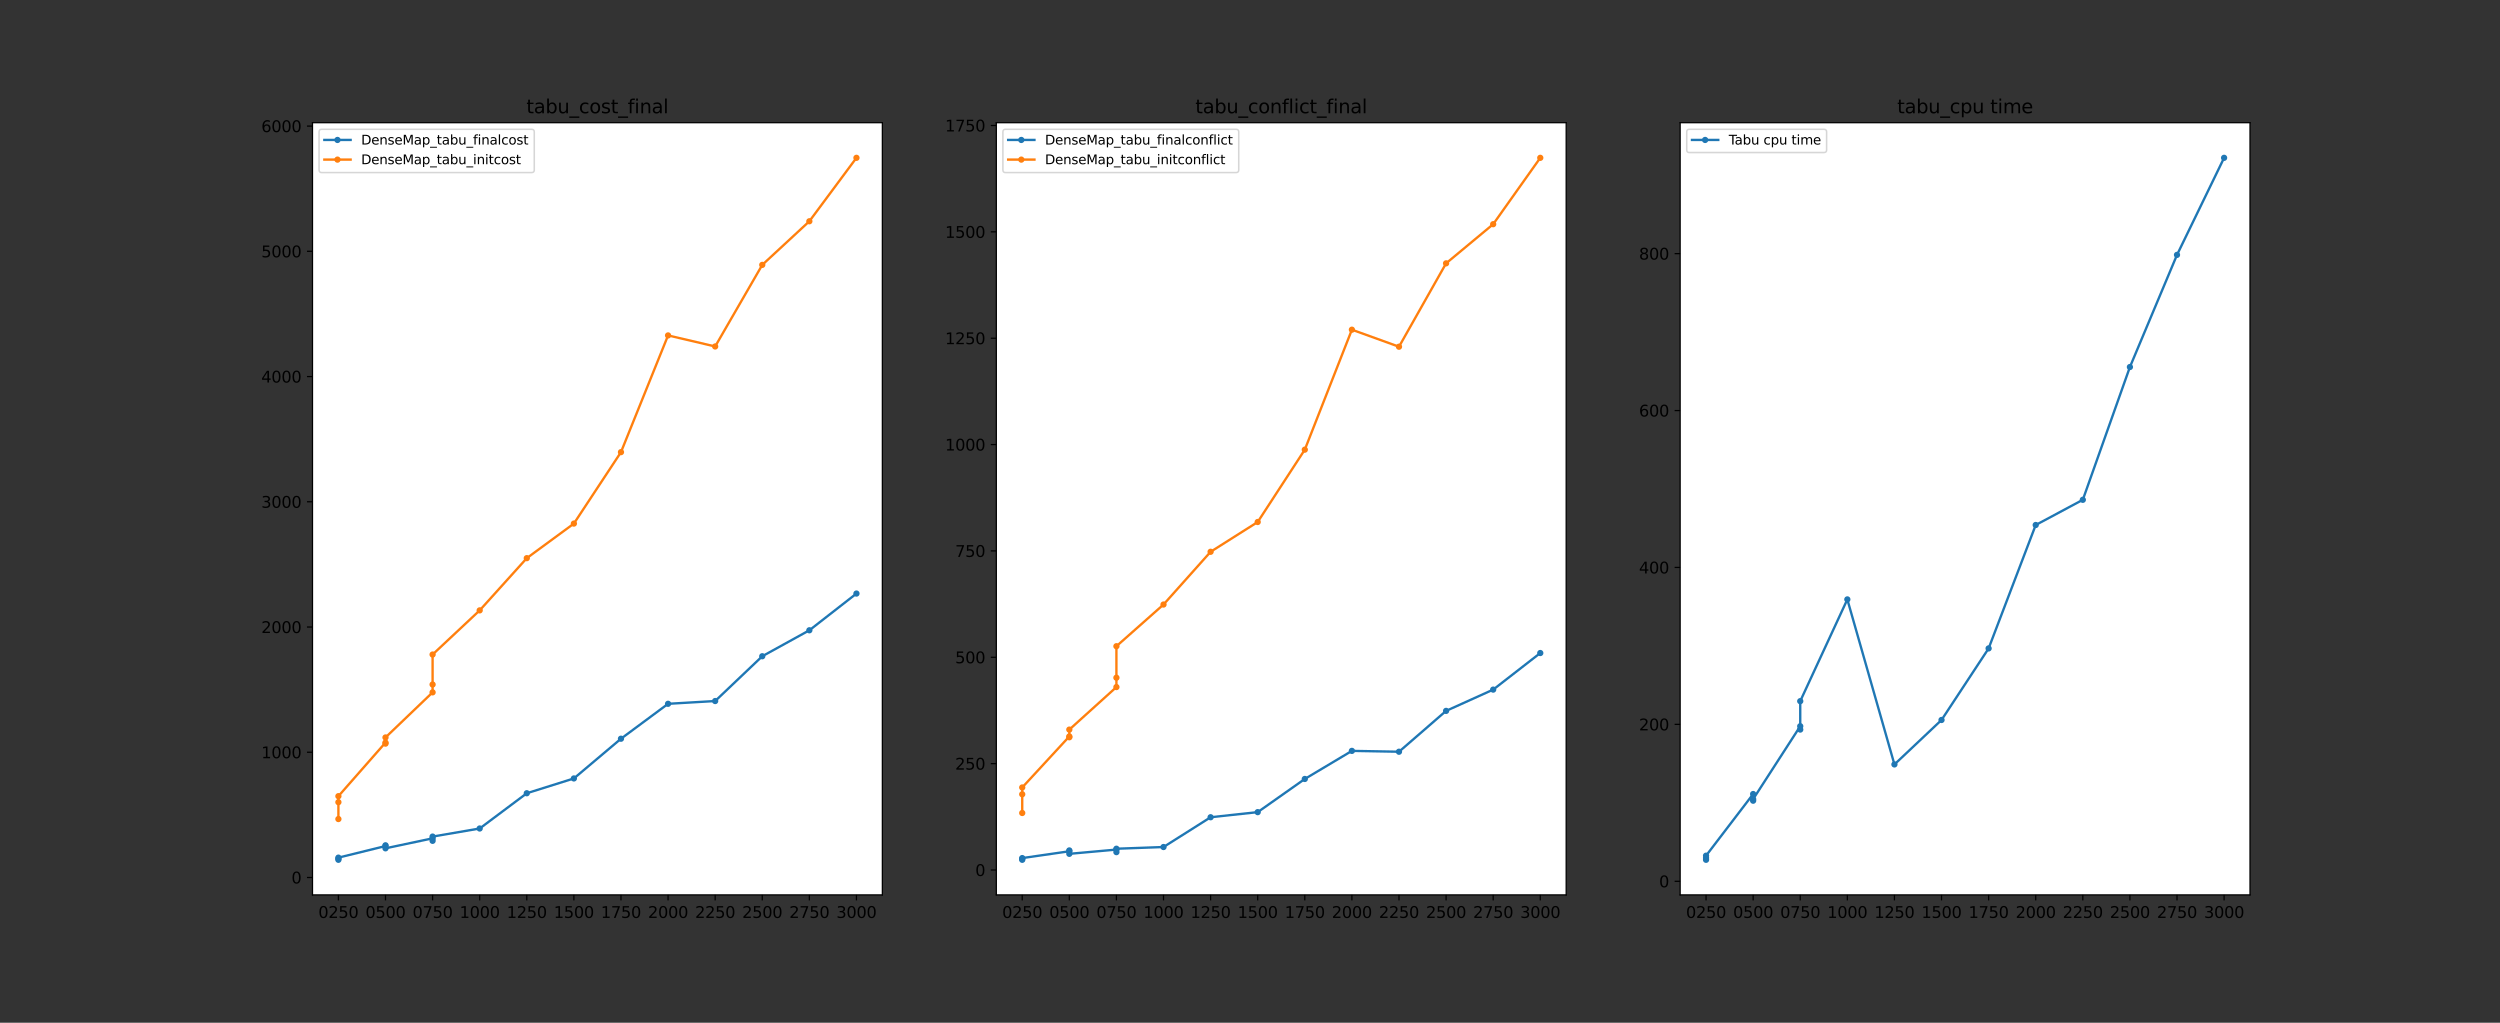 <?xml version="1.0" encoding="utf-8" standalone="no"?>
<!DOCTYPE svg PUBLIC "-//W3C//DTD SVG 1.1//EN"
  "http://www.w3.org/Graphics/SVG/1.1/DTD/svg11.dtd">
<svg xmlns:xlink="http://www.w3.org/1999/xlink" width="1584pt" height="648pt" viewBox="0 0 1584 648" xmlns="http://www.w3.org/2000/svg" version="1.1">
 <rect x="0" y="0" width="1584" height="648" fill="#333333" stroke="none"/>
 <defs>
  <style type="text/css">*{stroke-linejoin: round; stroke-linecap: butt}</style>
 </defs>
 <g id="figure_1">
  <g id="patch_1">
   <path d="M 0 648 
L 1584 648 
L 1584 0 
L 0 0 
L 0 648 
z
" style="fill: none"/>
  </g>
  <g id="axes_1">
   <g id="patch_2">
    <path d="M 198 567 
L 559.059 567 
L 559.059 77.76 
L 198 77.76 
z
" style="fill: #ffffff"/>
   </g>
   <g id="matplotlib.axis_1">
    <g id="xtick_1">
     <g id="line2d_1">
      <defs>
       <path id="m3e3f5195e5" d="M 0 0 
L 0 3.5 
" style="stroke: #000000; stroke-width: 0.8"/>
      </defs>
      <g>
       <use xlink:href="#m3e3f5195e5" x="214.412" y="567" style="stroke: #000000; stroke-width: 0.8"/>
      </g>
     </g>
     <g id="text_1">
      <!-- 0250 -->
      <g transform="translate(201.687 581.598)scale(0.1 -0.1)">
       <defs>
        <path id="DejaVuSans-30" d="M 2034 4250 
Q 1547 4250 1301 3770 
Q 1056 3291 1056 2328 
Q 1056 1369 1301 889 
Q 1547 409 2034 409 
Q 2525 409 2770 889 
Q 3016 1369 3016 2328 
Q 3016 3291 2770 3770 
Q 2525 4250 2034 4250 
z
M 2034 4750 
Q 2819 4750 3233 4129 
Q 3647 3509 3647 2328 
Q 3647 1150 3233 529 
Q 2819 -91 2034 -91 
Q 1250 -91 836 529 
Q 422 1150 422 2328 
Q 422 3509 836 4129 
Q 1250 4750 2034 4750 
z
" transform="scale(0.016)"/>
        <path id="DejaVuSans-32" d="M 1228 531 
L 3431 531 
L 3431 0 
L 469 0 
L 469 531 
Q 828 903 1448 1529 
Q 2069 2156 2228 2338 
Q 2531 2678 2651 2914 
Q 2772 3150 2772 3378 
Q 2772 3750 2511 3984 
Q 2250 4219 1831 4219 
Q 1534 4219 1204 4116 
Q 875 4013 500 3803 
L 500 4441 
Q 881 4594 1212 4672 
Q 1544 4750 1819 4750 
Q 2544 4750 2975 4387 
Q 3406 4025 3406 3419 
Q 3406 3131 3298 2873 
Q 3191 2616 2906 2266 
Q 2828 2175 2409 1742 
Q 1991 1309 1228 531 
z
" transform="scale(0.016)"/>
        <path id="DejaVuSans-35" d="M 691 4666 
L 3169 4666 
L 3169 4134 
L 1269 4134 
L 1269 2991 
Q 1406 3038 1543 3061 
Q 1681 3084 1819 3084 
Q 2600 3084 3056 2656 
Q 3513 2228 3513 1497 
Q 3513 744 3044 326 
Q 2575 -91 1722 -91 
Q 1428 -91 1123 -41 
Q 819 9 494 109 
L 494 744 
Q 775 591 1075 516 
Q 1375 441 1709 441 
Q 2250 441 2565 725 
Q 2881 1009 2881 1497 
Q 2881 1984 2565 2268 
Q 2250 2553 1709 2553 
Q 1456 2553 1204 2497 
Q 953 2441 691 2322 
L 691 4666 
z
" transform="scale(0.016)"/>
       </defs>
       <use xlink:href="#DejaVuSans-30"/>
       <use xlink:href="#DejaVuSans-32" x="63.623"/>
       <use xlink:href="#DejaVuSans-35" x="127.246"/>
       <use xlink:href="#DejaVuSans-30" x="190.869"/>
      </g>
     </g>
    </g>
    <g id="xtick_2">
     <g id="line2d_2">
      <g>
       <use xlink:href="#m3e3f5195e5" x="244.251" y="567" style="stroke: #000000; stroke-width: 0.8"/>
      </g>
     </g>
     <g id="text_2">
      <!-- 0500 -->
      <g transform="translate(231.526 581.598)scale(0.1 -0.1)">
       <use xlink:href="#DejaVuSans-30"/>
       <use xlink:href="#DejaVuSans-35" x="63.623"/>
       <use xlink:href="#DejaVuSans-30" x="127.246"/>
       <use xlink:href="#DejaVuSans-30" x="190.869"/>
      </g>
     </g>
    </g>
    <g id="xtick_3">
     <g id="line2d_3">
      <g>
       <use xlink:href="#m3e3f5195e5" x="274.091" y="567" style="stroke: #000000; stroke-width: 0.8"/>
      </g>
     </g>
     <g id="text_3">
      <!-- 0750 -->
      <g transform="translate(261.366 581.598)scale(0.1 -0.1)">
       <defs>
        <path id="DejaVuSans-37" d="M 525 4666 
L 3525 4666 
L 3525 4397 
L 1831 0 
L 1172 0 
L 2766 4134 
L 525 4134 
L 525 4666 
z
" transform="scale(0.016)"/>
       </defs>
       <use xlink:href="#DejaVuSans-30"/>
       <use xlink:href="#DejaVuSans-37" x="63.623"/>
       <use xlink:href="#DejaVuSans-35" x="127.246"/>
       <use xlink:href="#DejaVuSans-30" x="190.869"/>
      </g>
     </g>
    </g>
    <g id="xtick_4">
     <g id="line2d_4">
      <g>
       <use xlink:href="#m3e3f5195e5" x="303.93" y="567" style="stroke: #000000; stroke-width: 0.8"/>
      </g>
     </g>
     <g id="text_4">
      <!-- 1000 -->
      <g transform="translate(291.205 581.598)scale(0.1 -0.1)">
       <defs>
        <path id="DejaVuSans-31" d="M 794 531 
L 1825 531 
L 1825 4091 
L 703 3866 
L 703 4441 
L 1819 4666 
L 2450 4666 
L 2450 531 
L 3481 531 
L 3481 0 
L 794 0 
L 794 531 
z
" transform="scale(0.016)"/>
       </defs>
       <use xlink:href="#DejaVuSans-31"/>
       <use xlink:href="#DejaVuSans-30" x="63.623"/>
       <use xlink:href="#DejaVuSans-30" x="127.246"/>
       <use xlink:href="#DejaVuSans-30" x="190.869"/>
      </g>
     </g>
    </g>
    <g id="xtick_5">
     <g id="line2d_5">
      <g>
       <use xlink:href="#m3e3f5195e5" x="333.77" y="567" style="stroke: #000000; stroke-width: 0.8"/>
      </g>
     </g>
     <g id="text_5">
      <!-- 1250 -->
      <g transform="translate(321.045 581.598)scale(0.1 -0.1)">
       <use xlink:href="#DejaVuSans-31"/>
       <use xlink:href="#DejaVuSans-32" x="63.623"/>
       <use xlink:href="#DejaVuSans-35" x="127.246"/>
       <use xlink:href="#DejaVuSans-30" x="190.869"/>
      </g>
     </g>
    </g>
    <g id="xtick_6">
     <g id="line2d_6">
      <g>
       <use xlink:href="#m3e3f5195e5" x="363.61" y="567" style="stroke: #000000; stroke-width: 0.8"/>
      </g>
     </g>
     <g id="text_6">
      <!-- 1500 -->
      <g transform="translate(350.885 581.598)scale(0.1 -0.1)">
       <use xlink:href="#DejaVuSans-31"/>
       <use xlink:href="#DejaVuSans-35" x="63.623"/>
       <use xlink:href="#DejaVuSans-30" x="127.246"/>
       <use xlink:href="#DejaVuSans-30" x="190.869"/>
      </g>
     </g>
    </g>
    <g id="xtick_7">
     <g id="line2d_7">
      <g>
       <use xlink:href="#m3e3f5195e5" x="393.449" y="567" style="stroke: #000000; stroke-width: 0.8"/>
      </g>
     </g>
     <g id="text_7">
      <!-- 1750 -->
      <g transform="translate(380.724 581.598)scale(0.1 -0.1)">
       <use xlink:href="#DejaVuSans-31"/>
       <use xlink:href="#DejaVuSans-37" x="63.623"/>
       <use xlink:href="#DejaVuSans-35" x="127.246"/>
       <use xlink:href="#DejaVuSans-30" x="190.869"/>
      </g>
     </g>
    </g>
    <g id="xtick_8">
     <g id="line2d_8">
      <g>
       <use xlink:href="#m3e3f5195e5" x="423.289" y="567" style="stroke: #000000; stroke-width: 0.8"/>
      </g>
     </g>
     <g id="text_8">
      <!-- 2000 -->
      <g transform="translate(410.564 581.598)scale(0.1 -0.1)">
       <use xlink:href="#DejaVuSans-32"/>
       <use xlink:href="#DejaVuSans-30" x="63.623"/>
       <use xlink:href="#DejaVuSans-30" x="127.246"/>
       <use xlink:href="#DejaVuSans-30" x="190.869"/>
      </g>
     </g>
    </g>
    <g id="xtick_9">
     <g id="line2d_9">
      <g>
       <use xlink:href="#m3e3f5195e5" x="453.128" y="567" style="stroke: #000000; stroke-width: 0.8"/>
      </g>
     </g>
     <g id="text_9">
      <!-- 2250 -->
      <g transform="translate(440.403 581.598)scale(0.1 -0.1)">
       <use xlink:href="#DejaVuSans-32"/>
       <use xlink:href="#DejaVuSans-32" x="63.623"/>
       <use xlink:href="#DejaVuSans-35" x="127.246"/>
       <use xlink:href="#DejaVuSans-30" x="190.869"/>
      </g>
     </g>
    </g>
    <g id="xtick_10">
     <g id="line2d_10">
      <g>
       <use xlink:href="#m3e3f5195e5" x="482.968" y="567" style="stroke: #000000; stroke-width: 0.8"/>
      </g>
     </g>
     <g id="text_10">
      <!-- 2500 -->
      <g transform="translate(470.243 581.598)scale(0.1 -0.1)">
       <use xlink:href="#DejaVuSans-32"/>
       <use xlink:href="#DejaVuSans-35" x="63.623"/>
       <use xlink:href="#DejaVuSans-30" x="127.246"/>
       <use xlink:href="#DejaVuSans-30" x="190.869"/>
      </g>
     </g>
    </g>
    <g id="xtick_11">
     <g id="line2d_11">
      <g>
       <use xlink:href="#m3e3f5195e5" x="512.807" y="567" style="stroke: #000000; stroke-width: 0.8"/>
      </g>
     </g>
     <g id="text_11">
      <!-- 2750 -->
      <g transform="translate(500.082 581.598)scale(0.1 -0.1)">
       <use xlink:href="#DejaVuSans-32"/>
       <use xlink:href="#DejaVuSans-37" x="63.623"/>
       <use xlink:href="#DejaVuSans-35" x="127.246"/>
       <use xlink:href="#DejaVuSans-30" x="190.869"/>
      </g>
     </g>
    </g>
    <g id="xtick_12">
     <g id="line2d_12">
      <g>
       <use xlink:href="#m3e3f5195e5" x="542.647" y="567" style="stroke: #000000; stroke-width: 0.8"/>
      </g>
     </g>
     <g id="text_12">
      <!-- 3000 -->
      <g transform="translate(529.922 581.598)scale(0.1 -0.1)">
       <defs>
        <path id="DejaVuSans-33" d="M 2597 2516 
Q 3050 2419 3304 2112 
Q 3559 1806 3559 1356 
Q 3559 666 3084 287 
Q 2609 -91 1734 -91 
Q 1441 -91 1130 -33 
Q 819 25 488 141 
L 488 750 
Q 750 597 1062 519 
Q 1375 441 1716 441 
Q 2309 441 2620 675 
Q 2931 909 2931 1356 
Q 2931 1769 2642 2001 
Q 2353 2234 1838 2234 
L 1294 2234 
L 1294 2753 
L 1863 2753 
Q 2328 2753 2575 2939 
Q 2822 3125 2822 3475 
Q 2822 3834 2567 4026 
Q 2313 4219 1838 4219 
Q 1578 4219 1281 4162 
Q 984 4106 628 3988 
L 628 4550 
Q 988 4650 1302 4700 
Q 1616 4750 1894 4750 
Q 2613 4750 3031 4423 
Q 3450 4097 3450 3541 
Q 3450 3153 3228 2886 
Q 3006 2619 2597 2516 
z
" transform="scale(0.016)"/>
       </defs>
       <use xlink:href="#DejaVuSans-33"/>
       <use xlink:href="#DejaVuSans-30" x="63.623"/>
       <use xlink:href="#DejaVuSans-30" x="127.246"/>
       <use xlink:href="#DejaVuSans-30" x="190.869"/>
      </g>
     </g>
    </g>
   </g>
   <g id="matplotlib.axis_2">
    <g id="ytick_1">
     <g id="line2d_13">
      <defs>
       <path id="m1b7400e802" d="M 0 0 
L -3.5 0 
" style="stroke: #000000; stroke-width: 0.8"/>
      </defs>
      <g>
       <use xlink:href="#m1b7400e802" x="198" y="555.965" style="stroke: #000000; stroke-width: 0.8"/>
      </g>
     </g>
     <g id="text_13">
      <!-- 0 -->
      <g transform="translate(184.637 559.764)scale(0.1 -0.1)">
       <use xlink:href="#DejaVuSans-30"/>
      </g>
     </g>
    </g>
    <g id="ytick_2">
     <g id="line2d_14">
      <g>
       <use xlink:href="#m1b7400e802" x="198" y="476.621" style="stroke: #000000; stroke-width: 0.8"/>
      </g>
     </g>
     <g id="text_14">
      <!-- 1000 -->
      <g transform="translate(165.55 480.42)scale(0.1 -0.1)">
       <use xlink:href="#DejaVuSans-31"/>
       <use xlink:href="#DejaVuSans-30" x="63.623"/>
       <use xlink:href="#DejaVuSans-30" x="127.246"/>
       <use xlink:href="#DejaVuSans-30" x="190.869"/>
      </g>
     </g>
    </g>
    <g id="ytick_3">
     <g id="line2d_15">
      <g>
       <use xlink:href="#m1b7400e802" x="198" y="397.277" style="stroke: #000000; stroke-width: 0.8"/>
      </g>
     </g>
     <g id="text_15">
      <!-- 2000 -->
      <g transform="translate(165.55 401.076)scale(0.1 -0.1)">
       <use xlink:href="#DejaVuSans-32"/>
       <use xlink:href="#DejaVuSans-30" x="63.623"/>
       <use xlink:href="#DejaVuSans-30" x="127.246"/>
       <use xlink:href="#DejaVuSans-30" x="190.869"/>
      </g>
     </g>
    </g>
    <g id="ytick_4">
     <g id="line2d_16">
      <g>
       <use xlink:href="#m1b7400e802" x="198" y="317.933" style="stroke: #000000; stroke-width: 0.8"/>
      </g>
     </g>
     <g id="text_16">
      <!-- 3000 -->
      <g transform="translate(165.55 321.732)scale(0.1 -0.1)">
       <use xlink:href="#DejaVuSans-33"/>
       <use xlink:href="#DejaVuSans-30" x="63.623"/>
       <use xlink:href="#DejaVuSans-30" x="127.246"/>
       <use xlink:href="#DejaVuSans-30" x="190.869"/>
      </g>
     </g>
    </g>
    <g id="ytick_5">
     <g id="line2d_17">
      <g>
       <use xlink:href="#m1b7400e802" x="198" y="238.589" style="stroke: #000000; stroke-width: 0.8"/>
      </g>
     </g>
     <g id="text_17">
      <!-- 4000 -->
      <g transform="translate(165.55 242.388)scale(0.1 -0.1)">
       <defs>
        <path id="DejaVuSans-34" d="M 2419 4116 
L 825 1625 
L 2419 1625 
L 2419 4116 
z
M 2253 4666 
L 3047 4666 
L 3047 1625 
L 3713 1625 
L 3713 1100 
L 3047 1100 
L 3047 0 
L 2419 0 
L 2419 1100 
L 313 1100 
L 313 1709 
L 2253 4666 
z
" transform="scale(0.016)"/>
       </defs>
       <use xlink:href="#DejaVuSans-34"/>
       <use xlink:href="#DejaVuSans-30" x="63.623"/>
       <use xlink:href="#DejaVuSans-30" x="127.246"/>
       <use xlink:href="#DejaVuSans-30" x="190.869"/>
      </g>
     </g>
    </g>
    <g id="ytick_6">
     <g id="line2d_18">
      <g>
       <use xlink:href="#m1b7400e802" x="198" y="159.244" style="stroke: #000000; stroke-width: 0.8"/>
      </g>
     </g>
     <g id="text_18">
      <!-- 5000 -->
      <g transform="translate(165.55 163.044)scale(0.1 -0.1)">
       <use xlink:href="#DejaVuSans-35"/>
       <use xlink:href="#DejaVuSans-30" x="63.623"/>
       <use xlink:href="#DejaVuSans-30" x="127.246"/>
       <use xlink:href="#DejaVuSans-30" x="190.869"/>
      </g>
     </g>
    </g>
    <g id="ytick_7">
     <g id="line2d_19">
      <g>
       <use xlink:href="#m1b7400e802" x="198" y="79.9" style="stroke: #000000; stroke-width: 0.8"/>
      </g>
     </g>
     <g id="text_19">
      <!-- 6000 -->
      <g transform="translate(165.55 83.7)scale(0.1 -0.1)">
       <defs>
        <path id="DejaVuSans-36" d="M 2113 2584 
Q 1688 2584 1439 2293 
Q 1191 2003 1191 1497 
Q 1191 994 1439 701 
Q 1688 409 2113 409 
Q 2538 409 2786 701 
Q 3034 994 3034 1497 
Q 3034 2003 2786 2293 
Q 2538 2584 2113 2584 
z
M 3366 4563 
L 3366 3988 
Q 3128 4100 2886 4159 
Q 2644 4219 2406 4219 
Q 1781 4219 1451 3797 
Q 1122 3375 1075 2522 
Q 1259 2794 1537 2939 
Q 1816 3084 2150 3084 
Q 2853 3084 3261 2657 
Q 3669 2231 3669 1497 
Q 3669 778 3244 343 
Q 2819 -91 2113 -91 
Q 1303 -91 875 529 
Q 447 1150 447 2328 
Q 447 3434 972 4092 
Q 1497 4750 2381 4750 
Q 2619 4750 2861 4703 
Q 3103 4656 3366 4563 
z
" transform="scale(0.016)"/>
       </defs>
       <use xlink:href="#DejaVuSans-36"/>
       <use xlink:href="#DejaVuSans-30" x="63.623"/>
       <use xlink:href="#DejaVuSans-30" x="127.246"/>
       <use xlink:href="#DejaVuSans-30" x="190.869"/>
      </g>
     </g>
    </g>
   </g>
   <g id="line2d_20">
    <path d="M 214.412 544.762 
L 214.412 544.064 
L 214.412 543.397 
L 244.251 536.058 
L 244.251 535.582 
L 244.251 537.494 
L 274.091 531.178 
L 274.091 532.741 
L 274.091 530.059 
L 303.93 524.934 
L 333.77 502.598 
L 363.61 493.22 
L 393.449 468.052 
L 423.289 445.931 
L 453.128 444.177 
L 482.968 415.796 
L 512.807 399.348 
L 542.647 376.076 
" clip-path="url(#p149033270b)" style="fill: none; stroke: #1f77b4; stroke-width: 1.5; stroke-linecap: square"/>
    <defs>
     <path id="m631dc14bdb" d="M 0 1.5 
C 0.398 1.5 0.779 1.342 1.061 1.061 
C 1.342 0.779 1.5 0.398 1.5 0 
C 1.5 -0.398 1.342 -0.779 1.061 -1.061 
C 0.779 -1.342 0.398 -1.5 0 -1.5 
C -0.398 -1.5 -0.779 -1.342 -1.061 -1.061 
C -1.342 -0.779 -1.5 -0.398 -1.5 0 
C -1.5 0.398 -1.342 0.779 -1.061 1.061 
C -0.779 1.342 -0.398 1.5 0 1.5 
z
" style="stroke: #1f77b4"/>
    </defs>
    <g clip-path="url(#p149033270b)">
     <use xlink:href="#m631dc14bdb" x="214.412" y="544.762" style="fill: #1f77b4; stroke: #1f77b4"/>
     <use xlink:href="#m631dc14bdb" x="214.412" y="544.064" style="fill: #1f77b4; stroke: #1f77b4"/>
     <use xlink:href="#m631dc14bdb" x="214.412" y="543.397" style="fill: #1f77b4; stroke: #1f77b4"/>
     <use xlink:href="#m631dc14bdb" x="244.251" y="536.058" style="fill: #1f77b4; stroke: #1f77b4"/>
     <use xlink:href="#m631dc14bdb" x="244.251" y="535.582" style="fill: #1f77b4; stroke: #1f77b4"/>
     <use xlink:href="#m631dc14bdb" x="244.251" y="537.494" style="fill: #1f77b4; stroke: #1f77b4"/>
     <use xlink:href="#m631dc14bdb" x="274.091" y="531.178" style="fill: #1f77b4; stroke: #1f77b4"/>
     <use xlink:href="#m631dc14bdb" x="274.091" y="532.741" style="fill: #1f77b4; stroke: #1f77b4"/>
     <use xlink:href="#m631dc14bdb" x="274.091" y="530.059" style="fill: #1f77b4; stroke: #1f77b4"/>
     <use xlink:href="#m631dc14bdb" x="303.93" y="524.934" style="fill: #1f77b4; stroke: #1f77b4"/>
     <use xlink:href="#m631dc14bdb" x="333.77" y="502.598" style="fill: #1f77b4; stroke: #1f77b4"/>
     <use xlink:href="#m631dc14bdb" x="363.61" y="493.22" style="fill: #1f77b4; stroke: #1f77b4"/>
     <use xlink:href="#m631dc14bdb" x="393.449" y="468.052" style="fill: #1f77b4; stroke: #1f77b4"/>
     <use xlink:href="#m631dc14bdb" x="423.289" y="445.931" style="fill: #1f77b4; stroke: #1f77b4"/>
     <use xlink:href="#m631dc14bdb" x="453.128" y="444.177" style="fill: #1f77b4; stroke: #1f77b4"/>
     <use xlink:href="#m631dc14bdb" x="482.968" y="415.796" style="fill: #1f77b4; stroke: #1f77b4"/>
     <use xlink:href="#m631dc14bdb" x="512.807" y="399.348" style="fill: #1f77b4; stroke: #1f77b4"/>
     <use xlink:href="#m631dc14bdb" x="542.647" y="376.076" style="fill: #1f77b4; stroke: #1f77b4"/>
    </g>
   </g>
   <g id="line2d_21">
    <path d="M 214.412 518.943 
L 214.412 508.256 
L 214.412 504.455 
L 244.251 470.488 
L 244.251 471.162 
L 244.251 467.258 
L 274.091 438.671 
L 274.091 433.704 
L 274.091 414.709 
L 303.93 386.732 
L 333.77 353.653 
L 363.61 331.739 
L 393.449 286.473 
L 423.289 212.524 
L 453.128 219.522 
L 482.968 167.822 
L 512.807 140.194 
L 542.647 99.998 
" clip-path="url(#p149033270b)" style="fill: none; stroke: #ff7f0e; stroke-width: 1.5; stroke-linecap: square"/>
    <defs>
     <path id="m381f99d171" d="M 0 1.5 
C 0.398 1.5 0.779 1.342 1.061 1.061 
C 1.342 0.779 1.5 0.398 1.5 0 
C 1.5 -0.398 1.342 -0.779 1.061 -1.061 
C 0.779 -1.342 0.398 -1.5 0 -1.5 
C -0.398 -1.5 -0.779 -1.342 -1.061 -1.061 
C -1.342 -0.779 -1.5 -0.398 -1.5 0 
C -1.5 0.398 -1.342 0.779 -1.061 1.061 
C -0.779 1.342 -0.398 1.5 0 1.5 
z
" style="stroke: #ff7f0e"/>
    </defs>
    <g clip-path="url(#p149033270b)">
     <use xlink:href="#m381f99d171" x="214.412" y="518.943" style="fill: #ff7f0e; stroke: #ff7f0e"/>
     <use xlink:href="#m381f99d171" x="214.412" y="508.256" style="fill: #ff7f0e; stroke: #ff7f0e"/>
     <use xlink:href="#m381f99d171" x="214.412" y="504.455" style="fill: #ff7f0e; stroke: #ff7f0e"/>
     <use xlink:href="#m381f99d171" x="244.251" y="470.488" style="fill: #ff7f0e; stroke: #ff7f0e"/>
     <use xlink:href="#m381f99d171" x="244.251" y="471.162" style="fill: #ff7f0e; stroke: #ff7f0e"/>
     <use xlink:href="#m381f99d171" x="244.251" y="467.258" style="fill: #ff7f0e; stroke: #ff7f0e"/>
     <use xlink:href="#m381f99d171" x="274.091" y="438.671" style="fill: #ff7f0e; stroke: #ff7f0e"/>
     <use xlink:href="#m381f99d171" x="274.091" y="433.704" style="fill: #ff7f0e; stroke: #ff7f0e"/>
     <use xlink:href="#m381f99d171" x="274.091" y="414.709" style="fill: #ff7f0e; stroke: #ff7f0e"/>
     <use xlink:href="#m381f99d171" x="303.93" y="386.732" style="fill: #ff7f0e; stroke: #ff7f0e"/>
     <use xlink:href="#m381f99d171" x="333.77" y="353.653" style="fill: #ff7f0e; stroke: #ff7f0e"/>
     <use xlink:href="#m381f99d171" x="363.61" y="331.739" style="fill: #ff7f0e; stroke: #ff7f0e"/>
     <use xlink:href="#m381f99d171" x="393.449" y="286.473" style="fill: #ff7f0e; stroke: #ff7f0e"/>
     <use xlink:href="#m381f99d171" x="423.289" y="212.524" style="fill: #ff7f0e; stroke: #ff7f0e"/>
     <use xlink:href="#m381f99d171" x="453.128" y="219.522" style="fill: #ff7f0e; stroke: #ff7f0e"/>
     <use xlink:href="#m381f99d171" x="482.968" y="167.822" style="fill: #ff7f0e; stroke: #ff7f0e"/>
     <use xlink:href="#m381f99d171" x="512.807" y="140.194" style="fill: #ff7f0e; stroke: #ff7f0e"/>
     <use xlink:href="#m381f99d171" x="542.647" y="99.998" style="fill: #ff7f0e; stroke: #ff7f0e"/>
    </g>
   </g>
   <g id="patch_3">
    <path d="M 198 567 
L 198 77.76 
" style="fill: none; stroke: #000000; stroke-width: 0.8; stroke-linejoin: miter; stroke-linecap: square"/>
   </g>
   <g id="patch_4">
    <path d="M 559.059 567 
L 559.059 77.76 
" style="fill: none; stroke: #000000; stroke-width: 0.8; stroke-linejoin: miter; stroke-linecap: square"/>
   </g>
   <g id="patch_5">
    <path d="M 198 567 
L 559.059 567 
" style="fill: none; stroke: #000000; stroke-width: 0.8; stroke-linejoin: miter; stroke-linecap: square"/>
   </g>
   <g id="patch_6">
    <path d="M 198 77.76 
L 559.059 77.76 
" style="fill: none; stroke: #000000; stroke-width: 0.8; stroke-linejoin: miter; stroke-linecap: square"/>
   </g>
   <g id="text_20">
    <!-- tabu_cost_final -->
    <g transform="translate(333.515 71.76)scale(0.12 -0.12)">
     <defs>
      <path id="DejaVuSans-74" d="M 1172 4494 
L 1172 3500 
L 2356 3500 
L 2356 3053 
L 1172 3053 
L 1172 1153 
Q 1172 725 1289 603 
Q 1406 481 1766 481 
L 2356 481 
L 2356 0 
L 1766 0 
Q 1100 0 847 248 
Q 594 497 594 1153 
L 594 3053 
L 172 3053 
L 172 3500 
L 594 3500 
L 594 4494 
L 1172 4494 
z
" transform="scale(0.016)"/>
      <path id="DejaVuSans-61" d="M 2194 1759 
Q 1497 1759 1228 1600 
Q 959 1441 959 1056 
Q 959 750 1161 570 
Q 1363 391 1709 391 
Q 2188 391 2477 730 
Q 2766 1069 2766 1631 
L 2766 1759 
L 2194 1759 
z
M 3341 1997 
L 3341 0 
L 2766 0 
L 2766 531 
Q 2569 213 2275 61 
Q 1981 -91 1556 -91 
Q 1019 -91 701 211 
Q 384 513 384 1019 
Q 384 1609 779 1909 
Q 1175 2209 1959 2209 
L 2766 2209 
L 2766 2266 
Q 2766 2663 2505 2880 
Q 2244 3097 1772 3097 
Q 1472 3097 1187 3025 
Q 903 2953 641 2809 
L 641 3341 
Q 956 3463 1253 3523 
Q 1550 3584 1831 3584 
Q 2591 3584 2966 3190 
Q 3341 2797 3341 1997 
z
" transform="scale(0.016)"/>
      <path id="DejaVuSans-62" d="M 3116 1747 
Q 3116 2381 2855 2742 
Q 2594 3103 2138 3103 
Q 1681 3103 1420 2742 
Q 1159 2381 1159 1747 
Q 1159 1113 1420 752 
Q 1681 391 2138 391 
Q 2594 391 2855 752 
Q 3116 1113 3116 1747 
z
M 1159 2969 
Q 1341 3281 1617 3432 
Q 1894 3584 2278 3584 
Q 2916 3584 3314 3078 
Q 3713 2572 3713 1747 
Q 3713 922 3314 415 
Q 2916 -91 2278 -91 
Q 1894 -91 1617 61 
Q 1341 213 1159 525 
L 1159 0 
L 581 0 
L 581 4863 
L 1159 4863 
L 1159 2969 
z
" transform="scale(0.016)"/>
      <path id="DejaVuSans-75" d="M 544 1381 
L 544 3500 
L 1119 3500 
L 1119 1403 
Q 1119 906 1312 657 
Q 1506 409 1894 409 
Q 2359 409 2629 706 
Q 2900 1003 2900 1516 
L 2900 3500 
L 3475 3500 
L 3475 0 
L 2900 0 
L 2900 538 
Q 2691 219 2414 64 
Q 2138 -91 1772 -91 
Q 1169 -91 856 284 
Q 544 659 544 1381 
z
M 1991 3584 
L 1991 3584 
z
" transform="scale(0.016)"/>
      <path id="DejaVuSans-5f" d="M 3263 -1063 
L 3263 -1509 
L -63 -1509 
L -63 -1063 
L 3263 -1063 
z
" transform="scale(0.016)"/>
      <path id="DejaVuSans-63" d="M 3122 3366 
L 3122 2828 
Q 2878 2963 2633 3030 
Q 2388 3097 2138 3097 
Q 1578 3097 1268 2742 
Q 959 2388 959 1747 
Q 959 1106 1268 751 
Q 1578 397 2138 397 
Q 2388 397 2633 464 
Q 2878 531 3122 666 
L 3122 134 
Q 2881 22 2623 -34 
Q 2366 -91 2075 -91 
Q 1284 -91 818 406 
Q 353 903 353 1747 
Q 353 2603 823 3093 
Q 1294 3584 2113 3584 
Q 2378 3584 2631 3529 
Q 2884 3475 3122 3366 
z
" transform="scale(0.016)"/>
      <path id="DejaVuSans-6f" d="M 1959 3097 
Q 1497 3097 1228 2736 
Q 959 2375 959 1747 
Q 959 1119 1226 758 
Q 1494 397 1959 397 
Q 2419 397 2687 759 
Q 2956 1122 2956 1747 
Q 2956 2369 2687 2733 
Q 2419 3097 1959 3097 
z
M 1959 3584 
Q 2709 3584 3137 3096 
Q 3566 2609 3566 1747 
Q 3566 888 3137 398 
Q 2709 -91 1959 -91 
Q 1206 -91 779 398 
Q 353 888 353 1747 
Q 353 2609 779 3096 
Q 1206 3584 1959 3584 
z
" transform="scale(0.016)"/>
      <path id="DejaVuSans-73" d="M 2834 3397 
L 2834 2853 
Q 2591 2978 2328 3040 
Q 2066 3103 1784 3103 
Q 1356 3103 1142 2972 
Q 928 2841 928 2578 
Q 928 2378 1081 2264 
Q 1234 2150 1697 2047 
L 1894 2003 
Q 2506 1872 2764 1633 
Q 3022 1394 3022 966 
Q 3022 478 2636 193 
Q 2250 -91 1575 -91 
Q 1294 -91 989 -36 
Q 684 19 347 128 
L 347 722 
Q 666 556 975 473 
Q 1284 391 1588 391 
Q 1994 391 2212 530 
Q 2431 669 2431 922 
Q 2431 1156 2273 1281 
Q 2116 1406 1581 1522 
L 1381 1569 
Q 847 1681 609 1914 
Q 372 2147 372 2553 
Q 372 3047 722 3315 
Q 1072 3584 1716 3584 
Q 2034 3584 2315 3537 
Q 2597 3491 2834 3397 
z
" transform="scale(0.016)"/>
      <path id="DejaVuSans-66" d="M 2375 4863 
L 2375 4384 
L 1825 4384 
Q 1516 4384 1395 4259 
Q 1275 4134 1275 3809 
L 1275 3500 
L 2222 3500 
L 2222 3053 
L 1275 3053 
L 1275 0 
L 697 0 
L 697 3053 
L 147 3053 
L 147 3500 
L 697 3500 
L 697 3744 
Q 697 4328 969 4595 
Q 1241 4863 1831 4863 
L 2375 4863 
z
" transform="scale(0.016)"/>
      <path id="DejaVuSans-69" d="M 603 3500 
L 1178 3500 
L 1178 0 
L 603 0 
L 603 3500 
z
M 603 4863 
L 1178 4863 
L 1178 4134 
L 603 4134 
L 603 4863 
z
" transform="scale(0.016)"/>
      <path id="DejaVuSans-6e" d="M 3513 2113 
L 3513 0 
L 2938 0 
L 2938 2094 
Q 2938 2591 2744 2837 
Q 2550 3084 2163 3084 
Q 1697 3084 1428 2787 
Q 1159 2491 1159 1978 
L 1159 0 
L 581 0 
L 581 3500 
L 1159 3500 
L 1159 2956 
Q 1366 3272 1645 3428 
Q 1925 3584 2291 3584 
Q 2894 3584 3203 3211 
Q 3513 2838 3513 2113 
z
" transform="scale(0.016)"/>
      <path id="DejaVuSans-6c" d="M 603 4863 
L 1178 4863 
L 1178 0 
L 603 0 
L 603 4863 
z
" transform="scale(0.016)"/>
     </defs>
     <use xlink:href="#DejaVuSans-74"/>
     <use xlink:href="#DejaVuSans-61" x="39.209"/>
     <use xlink:href="#DejaVuSans-62" x="100.488"/>
     <use xlink:href="#DejaVuSans-75" x="163.965"/>
     <use xlink:href="#DejaVuSans-5f" x="227.344"/>
     <use xlink:href="#DejaVuSans-63" x="277.344"/>
     <use xlink:href="#DejaVuSans-6f" x="332.324"/>
     <use xlink:href="#DejaVuSans-73" x="393.506"/>
     <use xlink:href="#DejaVuSans-74" x="445.605"/>
     <use xlink:href="#DejaVuSans-5f" x="484.814"/>
     <use xlink:href="#DejaVuSans-66" x="534.814"/>
     <use xlink:href="#DejaVuSans-69" x="570.02"/>
     <use xlink:href="#DejaVuSans-6e" x="597.803"/>
     <use xlink:href="#DejaVuSans-61" x="661.182"/>
     <use xlink:href="#DejaVuSans-6c" x="722.461"/>
    </g>
   </g>
   <g id="legend_1">
    <g id="patch_7">
     <path d="M 203.831 109.341 
L 336.845 109.341 
Q 338.511 109.341 338.511 107.675 
L 338.511 83.591 
Q 338.511 81.925 336.845 81.925 
L 203.831 81.925 
Q 202.165 81.925 202.165 83.591 
L 202.165 107.675 
Q 202.165 109.341 203.831 109.341 
z
" style="fill: #ffffff; opacity: 0.8; stroke: #cccccc; stroke-linejoin: miter"/>
    </g>
    <g id="line2d_22">
     <path d="M 205.497 88.671 
L 213.827 88.671 
L 222.157 88.671 
" style="fill: none; stroke: #1f77b4; stroke-width: 1.5; stroke-linecap: square"/>
     <g>
      <use xlink:href="#m631dc14bdb" x="213.827" y="88.671" style="fill: #1f77b4; stroke: #1f77b4"/>
     </g>
    </g>
    <g id="text_21">
     <!-- DenseMap_tabu_finalcost -->
     <g transform="translate(228.821 91.586)scale(0.083 -0.083)">
      <defs>
       <path id="DejaVuSans-44" d="M 1259 4147 
L 1259 519 
L 2022 519 
Q 2988 519 3436 956 
Q 3884 1394 3884 2338 
Q 3884 3275 3436 3711 
Q 2988 4147 2022 4147 
L 1259 4147 
z
M 628 4666 
L 1925 4666 
Q 3281 4666 3915 4102 
Q 4550 3538 4550 2338 
Q 4550 1131 3912 565 
Q 3275 0 1925 0 
L 628 0 
L 628 4666 
z
" transform="scale(0.016)"/>
       <path id="DejaVuSans-65" d="M 3597 1894 
L 3597 1613 
L 953 1613 
Q 991 1019 1311 708 
Q 1631 397 2203 397 
Q 2534 397 2845 478 
Q 3156 559 3463 722 
L 3463 178 
Q 3153 47 2828 -22 
Q 2503 -91 2169 -91 
Q 1331 -91 842 396 
Q 353 884 353 1716 
Q 353 2575 817 3079 
Q 1281 3584 2069 3584 
Q 2775 3584 3186 3129 
Q 3597 2675 3597 1894 
z
M 3022 2063 
Q 3016 2534 2758 2815 
Q 2500 3097 2075 3097 
Q 1594 3097 1305 2825 
Q 1016 2553 972 2059 
L 3022 2063 
z
" transform="scale(0.016)"/>
       <path id="DejaVuSans-4d" d="M 628 4666 
L 1569 4666 
L 2759 1491 
L 3956 4666 
L 4897 4666 
L 4897 0 
L 4281 0 
L 4281 4097 
L 3078 897 
L 2444 897 
L 1241 4097 
L 1241 0 
L 628 0 
L 628 4666 
z
" transform="scale(0.016)"/>
       <path id="DejaVuSans-70" d="M 1159 525 
L 1159 -1331 
L 581 -1331 
L 581 3500 
L 1159 3500 
L 1159 2969 
Q 1341 3281 1617 3432 
Q 1894 3584 2278 3584 
Q 2916 3584 3314 3078 
Q 3713 2572 3713 1747 
Q 3713 922 3314 415 
Q 2916 -91 2278 -91 
Q 1894 -91 1617 61 
Q 1341 213 1159 525 
z
M 3116 1747 
Q 3116 2381 2855 2742 
Q 2594 3103 2138 3103 
Q 1681 3103 1420 2742 
Q 1159 2381 1159 1747 
Q 1159 1113 1420 752 
Q 1681 391 2138 391 
Q 2594 391 2855 752 
Q 3116 1113 3116 1747 
z
" transform="scale(0.016)"/>
      </defs>
      <use xlink:href="#DejaVuSans-44"/>
      <use xlink:href="#DejaVuSans-65" x="77.002"/>
      <use xlink:href="#DejaVuSans-6e" x="138.525"/>
      <use xlink:href="#DejaVuSans-73" x="201.904"/>
      <use xlink:href="#DejaVuSans-65" x="254.004"/>
      <use xlink:href="#DejaVuSans-4d" x="315.527"/>
      <use xlink:href="#DejaVuSans-61" x="401.807"/>
      <use xlink:href="#DejaVuSans-70" x="463.086"/>
      <use xlink:href="#DejaVuSans-5f" x="526.562"/>
      <use xlink:href="#DejaVuSans-74" x="576.562"/>
      <use xlink:href="#DejaVuSans-61" x="615.771"/>
      <use xlink:href="#DejaVuSans-62" x="677.051"/>
      <use xlink:href="#DejaVuSans-75" x="740.527"/>
      <use xlink:href="#DejaVuSans-5f" x="803.906"/>
      <use xlink:href="#DejaVuSans-66" x="853.906"/>
      <use xlink:href="#DejaVuSans-69" x="889.111"/>
      <use xlink:href="#DejaVuSans-6e" x="916.895"/>
      <use xlink:href="#DejaVuSans-61" x="980.273"/>
      <use xlink:href="#DejaVuSans-6c" x="1041.553"/>
      <use xlink:href="#DejaVuSans-63" x="1069.336"/>
      <use xlink:href="#DejaVuSans-6f" x="1124.316"/>
      <use xlink:href="#DejaVuSans-73" x="1185.498"/>
      <use xlink:href="#DejaVuSans-74" x="1237.598"/>
     </g>
    </g>
    <g id="line2d_23">
     <path d="M 205.497 101.13 
L 213.827 101.13 
L 222.157 101.13 
" style="fill: none; stroke: #ff7f0e; stroke-width: 1.5; stroke-linecap: square"/>
     <g>
      <use xlink:href="#m381f99d171" x="213.827" y="101.13" style="fill: #ff7f0e; stroke: #ff7f0e"/>
     </g>
    </g>
    <g id="text_22">
     <!-- DenseMap_tabu_initcost -->
     <g transform="translate(228.821 104.045)scale(0.083 -0.083)">
      <use xlink:href="#DejaVuSans-44"/>
      <use xlink:href="#DejaVuSans-65" x="77.002"/>
      <use xlink:href="#DejaVuSans-6e" x="138.525"/>
      <use xlink:href="#DejaVuSans-73" x="201.904"/>
      <use xlink:href="#DejaVuSans-65" x="254.004"/>
      <use xlink:href="#DejaVuSans-4d" x="315.527"/>
      <use xlink:href="#DejaVuSans-61" x="401.807"/>
      <use xlink:href="#DejaVuSans-70" x="463.086"/>
      <use xlink:href="#DejaVuSans-5f" x="526.562"/>
      <use xlink:href="#DejaVuSans-74" x="576.562"/>
      <use xlink:href="#DejaVuSans-61" x="615.771"/>
      <use xlink:href="#DejaVuSans-62" x="677.051"/>
      <use xlink:href="#DejaVuSans-75" x="740.527"/>
      <use xlink:href="#DejaVuSans-5f" x="803.906"/>
      <use xlink:href="#DejaVuSans-69" x="853.906"/>
      <use xlink:href="#DejaVuSans-6e" x="881.689"/>
      <use xlink:href="#DejaVuSans-69" x="945.068"/>
      <use xlink:href="#DejaVuSans-74" x="972.852"/>
      <use xlink:href="#DejaVuSans-63" x="1012.061"/>
      <use xlink:href="#DejaVuSans-6f" x="1067.041"/>
      <use xlink:href="#DejaVuSans-73" x="1128.223"/>
      <use xlink:href="#DejaVuSans-74" x="1180.322"/>
     </g>
    </g>
   </g>
  </g>
  <g id="axes_2">
   <g id="patch_8">
    <path d="M 631.271 567 
L 992.329 567 
L 992.329 77.76 
L 631.271 77.76 
z
" style="fill: #ffffff"/>
   </g>
   <g id="matplotlib.axis_3">
    <g id="xtick_13">
     <g id="line2d_24">
      <g>
       <use xlink:href="#m3e3f5195e5" x="647.682" y="567" style="stroke: #000000; stroke-width: 0.8"/>
      </g>
     </g>
     <g id="text_23">
      <!-- 0250 -->
      <g transform="translate(634.957 581.598)scale(0.1 -0.1)">
       <use xlink:href="#DejaVuSans-30"/>
       <use xlink:href="#DejaVuSans-32" x="63.623"/>
       <use xlink:href="#DejaVuSans-35" x="127.246"/>
       <use xlink:href="#DejaVuSans-30" x="190.869"/>
      </g>
     </g>
    </g>
    <g id="xtick_14">
     <g id="line2d_25">
      <g>
       <use xlink:href="#m3e3f5195e5" x="677.522" y="567" style="stroke: #000000; stroke-width: 0.8"/>
      </g>
     </g>
     <g id="text_24">
      <!-- 0500 -->
      <g transform="translate(664.797 581.598)scale(0.1 -0.1)">
       <use xlink:href="#DejaVuSans-30"/>
       <use xlink:href="#DejaVuSans-35" x="63.623"/>
       <use xlink:href="#DejaVuSans-30" x="127.246"/>
       <use xlink:href="#DejaVuSans-30" x="190.869"/>
      </g>
     </g>
    </g>
    <g id="xtick_15">
     <g id="line2d_26">
      <g>
       <use xlink:href="#m3e3f5195e5" x="707.361" y="567" style="stroke: #000000; stroke-width: 0.8"/>
      </g>
     </g>
     <g id="text_25">
      <!-- 0750 -->
      <g transform="translate(694.636 581.598)scale(0.1 -0.1)">
       <use xlink:href="#DejaVuSans-30"/>
       <use xlink:href="#DejaVuSans-37" x="63.623"/>
       <use xlink:href="#DejaVuSans-35" x="127.246"/>
       <use xlink:href="#DejaVuSans-30" x="190.869"/>
      </g>
     </g>
    </g>
    <g id="xtick_16">
     <g id="line2d_27">
      <g>
       <use xlink:href="#m3e3f5195e5" x="737.201" y="567" style="stroke: #000000; stroke-width: 0.8"/>
      </g>
     </g>
     <g id="text_26">
      <!-- 1000 -->
      <g transform="translate(724.476 581.598)scale(0.1 -0.1)">
       <use xlink:href="#DejaVuSans-31"/>
       <use xlink:href="#DejaVuSans-30" x="63.623"/>
       <use xlink:href="#DejaVuSans-30" x="127.246"/>
       <use xlink:href="#DejaVuSans-30" x="190.869"/>
      </g>
     </g>
    </g>
    <g id="xtick_17">
     <g id="line2d_28">
      <g>
       <use xlink:href="#m3e3f5195e5" x="767.041" y="567" style="stroke: #000000; stroke-width: 0.8"/>
      </g>
     </g>
     <g id="text_27">
      <!-- 1250 -->
      <g transform="translate(754.316 581.598)scale(0.1 -0.1)">
       <use xlink:href="#DejaVuSans-31"/>
       <use xlink:href="#DejaVuSans-32" x="63.623"/>
       <use xlink:href="#DejaVuSans-35" x="127.246"/>
       <use xlink:href="#DejaVuSans-30" x="190.869"/>
      </g>
     </g>
    </g>
    <g id="xtick_18">
     <g id="line2d_29">
      <g>
       <use xlink:href="#m3e3f5195e5" x="796.88" y="567" style="stroke: #000000; stroke-width: 0.8"/>
      </g>
     </g>
     <g id="text_28">
      <!-- 1500 -->
      <g transform="translate(784.155 581.598)scale(0.1 -0.1)">
       <use xlink:href="#DejaVuSans-31"/>
       <use xlink:href="#DejaVuSans-35" x="63.623"/>
       <use xlink:href="#DejaVuSans-30" x="127.246"/>
       <use xlink:href="#DejaVuSans-30" x="190.869"/>
      </g>
     </g>
    </g>
    <g id="xtick_19">
     <g id="line2d_30">
      <g>
       <use xlink:href="#m3e3f5195e5" x="826.72" y="567" style="stroke: #000000; stroke-width: 0.8"/>
      </g>
     </g>
     <g id="text_29">
      <!-- 1750 -->
      <g transform="translate(813.995 581.598)scale(0.1 -0.1)">
       <use xlink:href="#DejaVuSans-31"/>
       <use xlink:href="#DejaVuSans-37" x="63.623"/>
       <use xlink:href="#DejaVuSans-35" x="127.246"/>
       <use xlink:href="#DejaVuSans-30" x="190.869"/>
      </g>
     </g>
    </g>
    <g id="xtick_20">
     <g id="line2d_31">
      <g>
       <use xlink:href="#m3e3f5195e5" x="856.559" y="567" style="stroke: #000000; stroke-width: 0.8"/>
      </g>
     </g>
     <g id="text_30">
      <!-- 2000 -->
      <g transform="translate(843.834 581.598)scale(0.1 -0.1)">
       <use xlink:href="#DejaVuSans-32"/>
       <use xlink:href="#DejaVuSans-30" x="63.623"/>
       <use xlink:href="#DejaVuSans-30" x="127.246"/>
       <use xlink:href="#DejaVuSans-30" x="190.869"/>
      </g>
     </g>
    </g>
    <g id="xtick_21">
     <g id="line2d_32">
      <g>
       <use xlink:href="#m3e3f5195e5" x="886.399" y="567" style="stroke: #000000; stroke-width: 0.8"/>
      </g>
     </g>
     <g id="text_31">
      <!-- 2250 -->
      <g transform="translate(873.674 581.598)scale(0.1 -0.1)">
       <use xlink:href="#DejaVuSans-32"/>
       <use xlink:href="#DejaVuSans-32" x="63.623"/>
       <use xlink:href="#DejaVuSans-35" x="127.246"/>
       <use xlink:href="#DejaVuSans-30" x="190.869"/>
      </g>
     </g>
    </g>
    <g id="xtick_22">
     <g id="line2d_33">
      <g>
       <use xlink:href="#m3e3f5195e5" x="916.239" y="567" style="stroke: #000000; stroke-width: 0.8"/>
      </g>
     </g>
     <g id="text_32">
      <!-- 2500 -->
      <g transform="translate(903.514 581.598)scale(0.1 -0.1)">
       <use xlink:href="#DejaVuSans-32"/>
       <use xlink:href="#DejaVuSans-35" x="63.623"/>
       <use xlink:href="#DejaVuSans-30" x="127.246"/>
       <use xlink:href="#DejaVuSans-30" x="190.869"/>
      </g>
     </g>
    </g>
    <g id="xtick_23">
     <g id="line2d_34">
      <g>
       <use xlink:href="#m3e3f5195e5" x="946.078" y="567" style="stroke: #000000; stroke-width: 0.8"/>
      </g>
     </g>
     <g id="text_33">
      <!-- 2750 -->
      <g transform="translate(933.353 581.598)scale(0.1 -0.1)">
       <use xlink:href="#DejaVuSans-32"/>
       <use xlink:href="#DejaVuSans-37" x="63.623"/>
       <use xlink:href="#DejaVuSans-35" x="127.246"/>
       <use xlink:href="#DejaVuSans-30" x="190.869"/>
      </g>
     </g>
    </g>
    <g id="xtick_24">
     <g id="line2d_35">
      <g>
       <use xlink:href="#m3e3f5195e5" x="975.918" y="567" style="stroke: #000000; stroke-width: 0.8"/>
      </g>
     </g>
     <g id="text_34">
      <!-- 3000 -->
      <g transform="translate(963.193 581.598)scale(0.1 -0.1)">
       <use xlink:href="#DejaVuSans-33"/>
       <use xlink:href="#DejaVuSans-30" x="63.623"/>
       <use xlink:href="#DejaVuSans-30" x="127.246"/>
       <use xlink:href="#DejaVuSans-30" x="190.869"/>
      </g>
     </g>
    </g>
   </g>
   <g id="matplotlib.axis_4">
    <g id="ytick_8">
     <g id="line2d_36">
      <g>
       <use xlink:href="#m1b7400e802" x="631.271" y="551.231" style="stroke: #000000; stroke-width: 0.8"/>
      </g>
     </g>
     <g id="text_35">
      <!-- 0 -->
      <g transform="translate(617.908 555.03)scale(0.1 -0.1)">
       <use xlink:href="#DejaVuSans-30"/>
      </g>
     </g>
    </g>
    <g id="ytick_9">
     <g id="line2d_37">
      <g>
       <use xlink:href="#m1b7400e802" x="631.271" y="483.843" style="stroke: #000000; stroke-width: 0.8"/>
      </g>
     </g>
     <g id="text_36">
      <!-- 250 -->
      <g transform="translate(605.183 487.642)scale(0.1 -0.1)">
       <use xlink:href="#DejaVuSans-32"/>
       <use xlink:href="#DejaVuSans-35" x="63.623"/>
       <use xlink:href="#DejaVuSans-30" x="127.246"/>
      </g>
     </g>
    </g>
    <g id="ytick_10">
     <g id="line2d_38">
      <g>
       <use xlink:href="#m1b7400e802" x="631.271" y="416.454" style="stroke: #000000; stroke-width: 0.8"/>
      </g>
     </g>
     <g id="text_37">
      <!-- 500 -->
      <g transform="translate(605.183 420.253)scale(0.1 -0.1)">
       <use xlink:href="#DejaVuSans-35"/>
       <use xlink:href="#DejaVuSans-30" x="63.623"/>
       <use xlink:href="#DejaVuSans-30" x="127.246"/>
      </g>
     </g>
    </g>
    <g id="ytick_11">
     <g id="line2d_39">
      <g>
       <use xlink:href="#m1b7400e802" x="631.271" y="349.066" style="stroke: #000000; stroke-width: 0.8"/>
      </g>
     </g>
     <g id="text_38">
      <!-- 750 -->
      <g transform="translate(605.183 352.865)scale(0.1 -0.1)">
       <use xlink:href="#DejaVuSans-37"/>
       <use xlink:href="#DejaVuSans-35" x="63.623"/>
       <use xlink:href="#DejaVuSans-30" x="127.246"/>
      </g>
     </g>
    </g>
    <g id="ytick_12">
     <g id="line2d_40">
      <g>
       <use xlink:href="#m1b7400e802" x="631.271" y="281.677" style="stroke: #000000; stroke-width: 0.8"/>
      </g>
     </g>
     <g id="text_39">
      <!-- 1000 -->
      <g transform="translate(598.821 285.477)scale(0.1 -0.1)">
       <use xlink:href="#DejaVuSans-31"/>
       <use xlink:href="#DejaVuSans-30" x="63.623"/>
       <use xlink:href="#DejaVuSans-30" x="127.246"/>
       <use xlink:href="#DejaVuSans-30" x="190.869"/>
      </g>
     </g>
    </g>
    <g id="ytick_13">
     <g id="line2d_41">
      <g>
       <use xlink:href="#m1b7400e802" x="631.271" y="214.289" style="stroke: #000000; stroke-width: 0.8"/>
      </g>
     </g>
     <g id="text_40">
      <!-- 1250 -->
      <g transform="translate(598.821 218.088)scale(0.1 -0.1)">
       <use xlink:href="#DejaVuSans-31"/>
       <use xlink:href="#DejaVuSans-32" x="63.623"/>
       <use xlink:href="#DejaVuSans-35" x="127.246"/>
       <use xlink:href="#DejaVuSans-30" x="190.869"/>
      </g>
     </g>
    </g>
    <g id="ytick_14">
     <g id="line2d_42">
      <g>
       <use xlink:href="#m1b7400e802" x="631.271" y="146.901" style="stroke: #000000; stroke-width: 0.8"/>
      </g>
     </g>
     <g id="text_41">
      <!-- 1500 -->
      <g transform="translate(598.821 150.7)scale(0.1 -0.1)">
       <use xlink:href="#DejaVuSans-31"/>
       <use xlink:href="#DejaVuSans-35" x="63.623"/>
       <use xlink:href="#DejaVuSans-30" x="127.246"/>
       <use xlink:href="#DejaVuSans-30" x="190.869"/>
      </g>
     </g>
    </g>
    <g id="ytick_15">
     <g id="line2d_43">
      <g>
       <use xlink:href="#m1b7400e802" x="631.271" y="79.512" style="stroke: #000000; stroke-width: 0.8"/>
      </g>
     </g>
     <g id="text_42">
      <!-- 1750 -->
      <g transform="translate(598.821 83.311)scale(0.1 -0.1)">
       <use xlink:href="#DejaVuSans-31"/>
       <use xlink:href="#DejaVuSans-37" x="63.623"/>
       <use xlink:href="#DejaVuSans-35" x="127.246"/>
       <use xlink:href="#DejaVuSans-30" x="190.869"/>
      </g>
     </g>
    </g>
   </g>
   <g id="line2d_44">
    <path d="M 647.682 544.762 
L 647.682 544.223 
L 647.682 543.684 
L 677.522 539.371 
L 677.522 538.832 
L 677.522 540.988 
L 707.361 538.293 
L 707.361 539.91 
L 707.361 537.753 
L 737.201 536.675 
L 767.041 517.806 
L 796.88 514.572 
L 826.72 493.547 
L 856.559 475.756 
L 886.399 476.295 
L 916.239 450.418 
L 946.078 436.94 
L 975.918 413.759 
" clip-path="url(#p645ee53e9d)" style="fill: none; stroke: #1f77b4; stroke-width: 1.5; stroke-linecap: square"/>
    <g clip-path="url(#p645ee53e9d)">
     <use xlink:href="#m631dc14bdb" x="647.682" y="544.762" style="fill: #1f77b4; stroke: #1f77b4"/>
     <use xlink:href="#m631dc14bdb" x="647.682" y="544.223" style="fill: #1f77b4; stroke: #1f77b4"/>
     <use xlink:href="#m631dc14bdb" x="647.682" y="543.684" style="fill: #1f77b4; stroke: #1f77b4"/>
     <use xlink:href="#m631dc14bdb" x="677.522" y="539.371" style="fill: #1f77b4; stroke: #1f77b4"/>
     <use xlink:href="#m631dc14bdb" x="677.522" y="538.832" style="fill: #1f77b4; stroke: #1f77b4"/>
     <use xlink:href="#m631dc14bdb" x="677.522" y="540.988" style="fill: #1f77b4; stroke: #1f77b4"/>
     <use xlink:href="#m631dc14bdb" x="707.361" y="538.293" style="fill: #1f77b4; stroke: #1f77b4"/>
     <use xlink:href="#m631dc14bdb" x="707.361" y="539.91" style="fill: #1f77b4; stroke: #1f77b4"/>
     <use xlink:href="#m631dc14bdb" x="707.361" y="537.753" style="fill: #1f77b4; stroke: #1f77b4"/>
     <use xlink:href="#m631dc14bdb" x="737.201" y="536.675" style="fill: #1f77b4; stroke: #1f77b4"/>
     <use xlink:href="#m631dc14bdb" x="767.041" y="517.806" style="fill: #1f77b4; stroke: #1f77b4"/>
     <use xlink:href="#m631dc14bdb" x="796.88" y="514.572" style="fill: #1f77b4; stroke: #1f77b4"/>
     <use xlink:href="#m631dc14bdb" x="826.72" y="493.547" style="fill: #1f77b4; stroke: #1f77b4"/>
     <use xlink:href="#m631dc14bdb" x="856.559" y="475.756" style="fill: #1f77b4; stroke: #1f77b4"/>
     <use xlink:href="#m631dc14bdb" x="886.399" y="476.295" style="fill: #1f77b4; stroke: #1f77b4"/>
     <use xlink:href="#m631dc14bdb" x="916.239" y="450.418" style="fill: #1f77b4; stroke: #1f77b4"/>
     <use xlink:href="#m631dc14bdb" x="946.078" y="436.94" style="fill: #1f77b4; stroke: #1f77b4"/>
     <use xlink:href="#m631dc14bdb" x="975.918" y="413.759" style="fill: #1f77b4; stroke: #1f77b4"/>
    </g>
   </g>
   <g id="line2d_45">
    <path d="M 647.682 515.111 
L 647.682 503.251 
L 647.682 498.938 
L 677.522 466.591 
L 677.522 467.13 
L 677.522 462.278 
L 707.361 435.323 
L 707.361 429.393 
L 707.361 409.446 
L 737.201 383.03 
L 767.041 349.605 
L 796.88 330.736 
L 826.72 284.912 
L 856.559 208.898 
L 886.399 219.68 
L 916.239 166.848 
L 946.078 142.049 
L 975.918 99.998 
" clip-path="url(#p645ee53e9d)" style="fill: none; stroke: #ff7f0e; stroke-width: 1.5; stroke-linecap: square"/>
    <g clip-path="url(#p645ee53e9d)">
     <use xlink:href="#m381f99d171" x="647.682" y="515.111" style="fill: #ff7f0e; stroke: #ff7f0e"/>
     <use xlink:href="#m381f99d171" x="647.682" y="503.251" style="fill: #ff7f0e; stroke: #ff7f0e"/>
     <use xlink:href="#m381f99d171" x="647.682" y="498.938" style="fill: #ff7f0e; stroke: #ff7f0e"/>
     <use xlink:href="#m381f99d171" x="677.522" y="466.591" style="fill: #ff7f0e; stroke: #ff7f0e"/>
     <use xlink:href="#m381f99d171" x="677.522" y="467.13" style="fill: #ff7f0e; stroke: #ff7f0e"/>
     <use xlink:href="#m381f99d171" x="677.522" y="462.278" style="fill: #ff7f0e; stroke: #ff7f0e"/>
     <use xlink:href="#m381f99d171" x="707.361" y="435.323" style="fill: #ff7f0e; stroke: #ff7f0e"/>
     <use xlink:href="#m381f99d171" x="707.361" y="429.393" style="fill: #ff7f0e; stroke: #ff7f0e"/>
     <use xlink:href="#m381f99d171" x="707.361" y="409.446" style="fill: #ff7f0e; stroke: #ff7f0e"/>
     <use xlink:href="#m381f99d171" x="737.201" y="383.03" style="fill: #ff7f0e; stroke: #ff7f0e"/>
     <use xlink:href="#m381f99d171" x="767.041" y="349.605" style="fill: #ff7f0e; stroke: #ff7f0e"/>
     <use xlink:href="#m381f99d171" x="796.88" y="330.736" style="fill: #ff7f0e; stroke: #ff7f0e"/>
     <use xlink:href="#m381f99d171" x="826.72" y="284.912" style="fill: #ff7f0e; stroke: #ff7f0e"/>
     <use xlink:href="#m381f99d171" x="856.559" y="208.898" style="fill: #ff7f0e; stroke: #ff7f0e"/>
     <use xlink:href="#m381f99d171" x="886.399" y="219.68" style="fill: #ff7f0e; stroke: #ff7f0e"/>
     <use xlink:href="#m381f99d171" x="916.239" y="166.848" style="fill: #ff7f0e; stroke: #ff7f0e"/>
     <use xlink:href="#m381f99d171" x="946.078" y="142.049" style="fill: #ff7f0e; stroke: #ff7f0e"/>
     <use xlink:href="#m381f99d171" x="975.918" y="99.998" style="fill: #ff7f0e; stroke: #ff7f0e"/>
    </g>
   </g>
   <g id="patch_9">
    <path d="M 631.271 567 
L 631.271 77.76 
" style="fill: none; stroke: #000000; stroke-width: 0.8; stroke-linejoin: miter; stroke-linecap: square"/>
   </g>
   <g id="patch_10">
    <path d="M 992.329 567 
L 992.329 77.76 
" style="fill: none; stroke: #000000; stroke-width: 0.8; stroke-linejoin: miter; stroke-linecap: square"/>
   </g>
   <g id="patch_11">
    <path d="M 631.271 567 
L 992.329 567 
" style="fill: none; stroke: #000000; stroke-width: 0.8; stroke-linejoin: miter; stroke-linecap: square"/>
   </g>
   <g id="patch_12">
    <path d="M 631.271 77.76 
L 992.329 77.76 
" style="fill: none; stroke: #000000; stroke-width: 0.8; stroke-linejoin: miter; stroke-linecap: square"/>
   </g>
   <g id="text_43">
    <!-- tabu_conflict_final -->
    <g transform="translate(757.364 71.76)scale(0.12 -0.12)">
     <use xlink:href="#DejaVuSans-74"/>
     <use xlink:href="#DejaVuSans-61" x="39.209"/>
     <use xlink:href="#DejaVuSans-62" x="100.488"/>
     <use xlink:href="#DejaVuSans-75" x="163.965"/>
     <use xlink:href="#DejaVuSans-5f" x="227.344"/>
     <use xlink:href="#DejaVuSans-63" x="277.344"/>
     <use xlink:href="#DejaVuSans-6f" x="332.324"/>
     <use xlink:href="#DejaVuSans-6e" x="393.506"/>
     <use xlink:href="#DejaVuSans-66" x="456.885"/>
     <use xlink:href="#DejaVuSans-6c" x="492.09"/>
     <use xlink:href="#DejaVuSans-69" x="519.873"/>
     <use xlink:href="#DejaVuSans-63" x="547.656"/>
     <use xlink:href="#DejaVuSans-74" x="602.637"/>
     <use xlink:href="#DejaVuSans-5f" x="641.846"/>
     <use xlink:href="#DejaVuSans-66" x="691.846"/>
     <use xlink:href="#DejaVuSans-69" x="727.051"/>
     <use xlink:href="#DejaVuSans-6e" x="754.834"/>
     <use xlink:href="#DejaVuSans-61" x="818.213"/>
     <use xlink:href="#DejaVuSans-6c" x="879.492"/>
    </g>
   </g>
   <g id="legend_2">
    <g id="patch_13">
     <path d="M 637.102 109.341 
L 783.197 109.341 
Q 784.863 109.341 784.863 107.675 
L 784.863 83.591 
Q 784.863 81.925 783.197 81.925 
L 637.102 81.925 
Q 635.436 81.925 635.436 83.591 
L 635.436 107.675 
Q 635.436 109.341 637.102 109.341 
z
" style="fill: #ffffff; opacity: 0.8; stroke: #cccccc; stroke-linejoin: miter"/>
    </g>
    <g id="line2d_46">
     <path d="M 638.768 88.671 
L 647.098 88.671 
L 655.428 88.671 
" style="fill: none; stroke: #1f77b4; stroke-width: 1.5; stroke-linecap: square"/>
     <g>
      <use xlink:href="#m631dc14bdb" x="647.098" y="88.671" style="fill: #1f77b4; stroke: #1f77b4"/>
     </g>
    </g>
    <g id="text_44">
     <!-- DenseMap_tabu_finalconflict -->
     <g transform="translate(662.092 91.586)scale(0.083 -0.083)">
      <use xlink:href="#DejaVuSans-44"/>
      <use xlink:href="#DejaVuSans-65" x="77.002"/>
      <use xlink:href="#DejaVuSans-6e" x="138.525"/>
      <use xlink:href="#DejaVuSans-73" x="201.904"/>
      <use xlink:href="#DejaVuSans-65" x="254.004"/>
      <use xlink:href="#DejaVuSans-4d" x="315.527"/>
      <use xlink:href="#DejaVuSans-61" x="401.807"/>
      <use xlink:href="#DejaVuSans-70" x="463.086"/>
      <use xlink:href="#DejaVuSans-5f" x="526.562"/>
      <use xlink:href="#DejaVuSans-74" x="576.562"/>
      <use xlink:href="#DejaVuSans-61" x="615.771"/>
      <use xlink:href="#DejaVuSans-62" x="677.051"/>
      <use xlink:href="#DejaVuSans-75" x="740.527"/>
      <use xlink:href="#DejaVuSans-5f" x="803.906"/>
      <use xlink:href="#DejaVuSans-66" x="853.906"/>
      <use xlink:href="#DejaVuSans-69" x="889.111"/>
      <use xlink:href="#DejaVuSans-6e" x="916.895"/>
      <use xlink:href="#DejaVuSans-61" x="980.273"/>
      <use xlink:href="#DejaVuSans-6c" x="1041.553"/>
      <use xlink:href="#DejaVuSans-63" x="1069.336"/>
      <use xlink:href="#DejaVuSans-6f" x="1124.316"/>
      <use xlink:href="#DejaVuSans-6e" x="1185.498"/>
      <use xlink:href="#DejaVuSans-66" x="1248.877"/>
      <use xlink:href="#DejaVuSans-6c" x="1284.082"/>
      <use xlink:href="#DejaVuSans-69" x="1311.865"/>
      <use xlink:href="#DejaVuSans-63" x="1339.648"/>
      <use xlink:href="#DejaVuSans-74" x="1394.629"/>
     </g>
    </g>
    <g id="line2d_47">
     <path d="M 638.768 101.13 
L 647.098 101.13 
L 655.428 101.13 
" style="fill: none; stroke: #ff7f0e; stroke-width: 1.5; stroke-linecap: square"/>
     <g>
      <use xlink:href="#m381f99d171" x="647.098" y="101.13" style="fill: #ff7f0e; stroke: #ff7f0e"/>
     </g>
    </g>
    <g id="text_45">
     <!-- DenseMap_tabu_initconflict -->
     <g transform="translate(662.092 104.045)scale(0.083 -0.083)">
      <use xlink:href="#DejaVuSans-44"/>
      <use xlink:href="#DejaVuSans-65" x="77.002"/>
      <use xlink:href="#DejaVuSans-6e" x="138.525"/>
      <use xlink:href="#DejaVuSans-73" x="201.904"/>
      <use xlink:href="#DejaVuSans-65" x="254.004"/>
      <use xlink:href="#DejaVuSans-4d" x="315.527"/>
      <use xlink:href="#DejaVuSans-61" x="401.807"/>
      <use xlink:href="#DejaVuSans-70" x="463.086"/>
      <use xlink:href="#DejaVuSans-5f" x="526.562"/>
      <use xlink:href="#DejaVuSans-74" x="576.562"/>
      <use xlink:href="#DejaVuSans-61" x="615.771"/>
      <use xlink:href="#DejaVuSans-62" x="677.051"/>
      <use xlink:href="#DejaVuSans-75" x="740.527"/>
      <use xlink:href="#DejaVuSans-5f" x="803.906"/>
      <use xlink:href="#DejaVuSans-69" x="853.906"/>
      <use xlink:href="#DejaVuSans-6e" x="881.689"/>
      <use xlink:href="#DejaVuSans-69" x="945.068"/>
      <use xlink:href="#DejaVuSans-74" x="972.852"/>
      <use xlink:href="#DejaVuSans-63" x="1012.061"/>
      <use xlink:href="#DejaVuSans-6f" x="1067.041"/>
      <use xlink:href="#DejaVuSans-6e" x="1128.223"/>
      <use xlink:href="#DejaVuSans-66" x="1191.602"/>
      <use xlink:href="#DejaVuSans-6c" x="1226.807"/>
      <use xlink:href="#DejaVuSans-69" x="1254.59"/>
      <use xlink:href="#DejaVuSans-63" x="1282.373"/>
      <use xlink:href="#DejaVuSans-74" x="1337.354"/>
     </g>
    </g>
   </g>
  </g>
  <g id="axes_3">
   <g id="patch_14">
    <path d="M 1064.541 567 
L 1425.6 567 
L 1425.6 77.76 
L 1064.541 77.76 
z
" style="fill: #ffffff"/>
   </g>
   <g id="matplotlib.axis_5">
    <g id="xtick_25">
     <g id="line2d_48">
      <g>
       <use xlink:href="#m3e3f5195e5" x="1080.953" y="567" style="stroke: #000000; stroke-width: 0.8"/>
      </g>
     </g>
     <g id="text_46">
      <!-- 0250 -->
      <g transform="translate(1068.228 581.598)scale(0.1 -0.1)">
       <use xlink:href="#DejaVuSans-30"/>
       <use xlink:href="#DejaVuSans-32" x="63.623"/>
       <use xlink:href="#DejaVuSans-35" x="127.246"/>
       <use xlink:href="#DejaVuSans-30" x="190.869"/>
      </g>
     </g>
    </g>
    <g id="xtick_26">
     <g id="line2d_49">
      <g>
       <use xlink:href="#m3e3f5195e5" x="1110.793" y="567" style="stroke: #000000; stroke-width: 0.8"/>
      </g>
     </g>
     <g id="text_47">
      <!-- 0500 -->
      <g transform="translate(1098.068 581.598)scale(0.1 -0.1)">
       <use xlink:href="#DejaVuSans-30"/>
       <use xlink:href="#DejaVuSans-35" x="63.623"/>
       <use xlink:href="#DejaVuSans-30" x="127.246"/>
       <use xlink:href="#DejaVuSans-30" x="190.869"/>
      </g>
     </g>
    </g>
    <g id="xtick_27">
     <g id="line2d_50">
      <g>
       <use xlink:href="#m3e3f5195e5" x="1140.632" y="567" style="stroke: #000000; stroke-width: 0.8"/>
      </g>
     </g>
     <g id="text_48">
      <!-- 0750 -->
      <g transform="translate(1127.907 581.598)scale(0.1 -0.1)">
       <use xlink:href="#DejaVuSans-30"/>
       <use xlink:href="#DejaVuSans-37" x="63.623"/>
       <use xlink:href="#DejaVuSans-35" x="127.246"/>
       <use xlink:href="#DejaVuSans-30" x="190.869"/>
      </g>
     </g>
    </g>
    <g id="xtick_28">
     <g id="line2d_51">
      <g>
       <use xlink:href="#m3e3f5195e5" x="1170.472" y="567" style="stroke: #000000; stroke-width: 0.8"/>
      </g>
     </g>
     <g id="text_49">
      <!-- 1000 -->
      <g transform="translate(1157.747 581.598)scale(0.1 -0.1)">
       <use xlink:href="#DejaVuSans-31"/>
       <use xlink:href="#DejaVuSans-30" x="63.623"/>
       <use xlink:href="#DejaVuSans-30" x="127.246"/>
       <use xlink:href="#DejaVuSans-30" x="190.869"/>
      </g>
     </g>
    </g>
    <g id="xtick_29">
     <g id="line2d_52">
      <g>
       <use xlink:href="#m3e3f5195e5" x="1200.311" y="567" style="stroke: #000000; stroke-width: 0.8"/>
      </g>
     </g>
     <g id="text_50">
      <!-- 1250 -->
      <g transform="translate(1187.586 581.598)scale(0.1 -0.1)">
       <use xlink:href="#DejaVuSans-31"/>
       <use xlink:href="#DejaVuSans-32" x="63.623"/>
       <use xlink:href="#DejaVuSans-35" x="127.246"/>
       <use xlink:href="#DejaVuSans-30" x="190.869"/>
      </g>
     </g>
    </g>
    <g id="xtick_30">
     <g id="line2d_53">
      <g>
       <use xlink:href="#m3e3f5195e5" x="1230.151" y="567" style="stroke: #000000; stroke-width: 0.8"/>
      </g>
     </g>
     <g id="text_51">
      <!-- 1500 -->
      <g transform="translate(1217.426 581.598)scale(0.1 -0.1)">
       <use xlink:href="#DejaVuSans-31"/>
       <use xlink:href="#DejaVuSans-35" x="63.623"/>
       <use xlink:href="#DejaVuSans-30" x="127.246"/>
       <use xlink:href="#DejaVuSans-30" x="190.869"/>
      </g>
     </g>
    </g>
    <g id="xtick_31">
     <g id="line2d_54">
      <g>
       <use xlink:href="#m3e3f5195e5" x="1259.99" y="567" style="stroke: #000000; stroke-width: 0.8"/>
      </g>
     </g>
     <g id="text_52">
      <!-- 1750 -->
      <g transform="translate(1247.265 581.598)scale(0.1 -0.1)">
       <use xlink:href="#DejaVuSans-31"/>
       <use xlink:href="#DejaVuSans-37" x="63.623"/>
       <use xlink:href="#DejaVuSans-35" x="127.246"/>
       <use xlink:href="#DejaVuSans-30" x="190.869"/>
      </g>
     </g>
    </g>
    <g id="xtick_32">
     <g id="line2d_55">
      <g>
       <use xlink:href="#m3e3f5195e5" x="1289.83" y="567" style="stroke: #000000; stroke-width: 0.8"/>
      </g>
     </g>
     <g id="text_53">
      <!-- 2000 -->
      <g transform="translate(1277.105 581.598)scale(0.1 -0.1)">
       <use xlink:href="#DejaVuSans-32"/>
       <use xlink:href="#DejaVuSans-30" x="63.623"/>
       <use xlink:href="#DejaVuSans-30" x="127.246"/>
       <use xlink:href="#DejaVuSans-30" x="190.869"/>
      </g>
     </g>
    </g>
    <g id="xtick_33">
     <g id="line2d_56">
      <g>
       <use xlink:href="#m3e3f5195e5" x="1319.67" y="567" style="stroke: #000000; stroke-width: 0.8"/>
      </g>
     </g>
     <g id="text_54">
      <!-- 2250 -->
      <g transform="translate(1306.945 581.598)scale(0.1 -0.1)">
       <use xlink:href="#DejaVuSans-32"/>
       <use xlink:href="#DejaVuSans-32" x="63.623"/>
       <use xlink:href="#DejaVuSans-35" x="127.246"/>
       <use xlink:href="#DejaVuSans-30" x="190.869"/>
      </g>
     </g>
    </g>
    <g id="xtick_34">
     <g id="line2d_57">
      <g>
       <use xlink:href="#m3e3f5195e5" x="1349.509" y="567" style="stroke: #000000; stroke-width: 0.8"/>
      </g>
     </g>
     <g id="text_55">
      <!-- 2500 -->
      <g transform="translate(1336.784 581.598)scale(0.1 -0.1)">
       <use xlink:href="#DejaVuSans-32"/>
       <use xlink:href="#DejaVuSans-35" x="63.623"/>
       <use xlink:href="#DejaVuSans-30" x="127.246"/>
       <use xlink:href="#DejaVuSans-30" x="190.869"/>
      </g>
     </g>
    </g>
    <g id="xtick_35">
     <g id="line2d_58">
      <g>
       <use xlink:href="#m3e3f5195e5" x="1379.349" y="567" style="stroke: #000000; stroke-width: 0.8"/>
      </g>
     </g>
     <g id="text_56">
      <!-- 2750 -->
      <g transform="translate(1366.624 581.598)scale(0.1 -0.1)">
       <use xlink:href="#DejaVuSans-32"/>
       <use xlink:href="#DejaVuSans-37" x="63.623"/>
       <use xlink:href="#DejaVuSans-35" x="127.246"/>
       <use xlink:href="#DejaVuSans-30" x="190.869"/>
      </g>
     </g>
    </g>
    <g id="xtick_36">
     <g id="line2d_59">
      <g>
       <use xlink:href="#m3e3f5195e5" x="1409.188" y="567" style="stroke: #000000; stroke-width: 0.8"/>
      </g>
     </g>
     <g id="text_57">
      <!-- 3000 -->
      <g transform="translate(1396.463 581.598)scale(0.1 -0.1)">
       <use xlink:href="#DejaVuSans-33"/>
       <use xlink:href="#DejaVuSans-30" x="63.623"/>
       <use xlink:href="#DejaVuSans-30" x="127.246"/>
       <use xlink:href="#DejaVuSans-30" x="190.869"/>
      </g>
     </g>
    </g>
   </g>
   <g id="matplotlib.axis_6">
    <g id="ytick_16">
     <g id="line2d_60">
      <g>
       <use xlink:href="#m1b7400e802" x="1064.541" y="558.389" style="stroke: #000000; stroke-width: 0.8"/>
      </g>
     </g>
     <g id="text_58">
      <!-- 0 -->
      <g transform="translate(1051.179 562.188)scale(0.1 -0.1)">
       <use xlink:href="#DejaVuSans-30"/>
      </g>
     </g>
    </g>
    <g id="ytick_17">
     <g id="line2d_61">
      <g>
       <use xlink:href="#m1b7400e802" x="1064.541" y="458.964" style="stroke: #000000; stroke-width: 0.8"/>
      </g>
     </g>
     <g id="text_59">
      <!-- 200 -->
      <g transform="translate(1038.454 462.764)scale(0.1 -0.1)">
       <use xlink:href="#DejaVuSans-32"/>
       <use xlink:href="#DejaVuSans-30" x="63.623"/>
       <use xlink:href="#DejaVuSans-30" x="127.246"/>
      </g>
     </g>
    </g>
    <g id="ytick_18">
     <g id="line2d_62">
      <g>
       <use xlink:href="#m1b7400e802" x="1064.541" y="359.54" style="stroke: #000000; stroke-width: 0.8"/>
      </g>
     </g>
     <g id="text_60">
      <!-- 400 -->
      <g transform="translate(1038.454 363.34)scale(0.1 -0.1)">
       <use xlink:href="#DejaVuSans-34"/>
       <use xlink:href="#DejaVuSans-30" x="63.623"/>
       <use xlink:href="#DejaVuSans-30" x="127.246"/>
      </g>
     </g>
    </g>
    <g id="ytick_19">
     <g id="line2d_63">
      <g>
       <use xlink:href="#m1b7400e802" x="1064.541" y="260.116" style="stroke: #000000; stroke-width: 0.8"/>
      </g>
     </g>
     <g id="text_61">
      <!-- 600 -->
      <g transform="translate(1038.454 263.915)scale(0.1 -0.1)">
       <use xlink:href="#DejaVuSans-36"/>
       <use xlink:href="#DejaVuSans-30" x="63.623"/>
       <use xlink:href="#DejaVuSans-30" x="127.246"/>
      </g>
     </g>
    </g>
    <g id="ytick_20">
     <g id="line2d_64">
      <g>
       <use xlink:href="#m1b7400e802" x="1064.541" y="160.692" style="stroke: #000000; stroke-width: 0.8"/>
      </g>
     </g>
     <g id="text_62">
      <!-- 800 -->
      <g transform="translate(1038.454 164.491)scale(0.1 -0.1)">
       <defs>
        <path id="DejaVuSans-38" d="M 2034 2216 
Q 1584 2216 1326 1975 
Q 1069 1734 1069 1313 
Q 1069 891 1326 650 
Q 1584 409 2034 409 
Q 2484 409 2743 651 
Q 3003 894 3003 1313 
Q 3003 1734 2745 1975 
Q 2488 2216 2034 2216 
z
M 1403 2484 
Q 997 2584 770 2862 
Q 544 3141 544 3541 
Q 544 4100 942 4425 
Q 1341 4750 2034 4750 
Q 2731 4750 3128 4425 
Q 3525 4100 3525 3541 
Q 3525 3141 3298 2862 
Q 3072 2584 2669 2484 
Q 3125 2378 3379 2068 
Q 3634 1759 3634 1313 
Q 3634 634 3220 271 
Q 2806 -91 2034 -91 
Q 1263 -91 848 271 
Q 434 634 434 1313 
Q 434 1759 690 2068 
Q 947 2378 1403 2484 
z
M 1172 3481 
Q 1172 3119 1398 2916 
Q 1625 2713 2034 2713 
Q 2441 2713 2670 2916 
Q 2900 3119 2900 3481 
Q 2900 3844 2670 4047 
Q 2441 4250 2034 4250 
Q 1625 4250 1398 4047 
Q 1172 3844 1172 3481 
z
" transform="scale(0.016)"/>
       </defs>
       <use xlink:href="#DejaVuSans-38"/>
       <use xlink:href="#DejaVuSans-30" x="63.623"/>
       <use xlink:href="#DejaVuSans-30" x="127.246"/>
      </g>
     </g>
    </g>
   </g>
   <g id="line2d_65">
    <path d="M 1080.953 544.762 
L 1080.953 543.598 
L 1080.953 542.161 
L 1110.793 503.1 
L 1110.793 507.322 
L 1110.793 506.32 
L 1140.632 460.125 
L 1140.632 462.253 
L 1140.632 444.255 
L 1170.472 379.788 
L 1200.311 484.342 
L 1230.151 456.174 
L 1259.99 410.832 
L 1289.83 332.638 
L 1319.67 316.675 
L 1349.509 232.543 
L 1379.349 161.488 
L 1409.188 99.998 
" clip-path="url(#pb8d8843622)" style="fill: none; stroke: #1f77b4; stroke-width: 1.5; stroke-linecap: square"/>
    <g clip-path="url(#pb8d8843622)">
     <use xlink:href="#m631dc14bdb" x="1080.953" y="544.762" style="fill: #1f77b4; stroke: #1f77b4"/>
     <use xlink:href="#m631dc14bdb" x="1080.953" y="543.598" style="fill: #1f77b4; stroke: #1f77b4"/>
     <use xlink:href="#m631dc14bdb" x="1080.953" y="542.161" style="fill: #1f77b4; stroke: #1f77b4"/>
     <use xlink:href="#m631dc14bdb" x="1110.793" y="503.1" style="fill: #1f77b4; stroke: #1f77b4"/>
     <use xlink:href="#m631dc14bdb" x="1110.793" y="507.322" style="fill: #1f77b4; stroke: #1f77b4"/>
     <use xlink:href="#m631dc14bdb" x="1110.793" y="506.32" style="fill: #1f77b4; stroke: #1f77b4"/>
     <use xlink:href="#m631dc14bdb" x="1140.632" y="460.125" style="fill: #1f77b4; stroke: #1f77b4"/>
     <use xlink:href="#m631dc14bdb" x="1140.632" y="462.253" style="fill: #1f77b4; stroke: #1f77b4"/>
     <use xlink:href="#m631dc14bdb" x="1140.632" y="444.255" style="fill: #1f77b4; stroke: #1f77b4"/>
     <use xlink:href="#m631dc14bdb" x="1170.472" y="379.788" style="fill: #1f77b4; stroke: #1f77b4"/>
     <use xlink:href="#m631dc14bdb" x="1200.311" y="484.342" style="fill: #1f77b4; stroke: #1f77b4"/>
     <use xlink:href="#m631dc14bdb" x="1230.151" y="456.174" style="fill: #1f77b4; stroke: #1f77b4"/>
     <use xlink:href="#m631dc14bdb" x="1259.99" y="410.832" style="fill: #1f77b4; stroke: #1f77b4"/>
     <use xlink:href="#m631dc14bdb" x="1289.83" y="332.638" style="fill: #1f77b4; stroke: #1f77b4"/>
     <use xlink:href="#m631dc14bdb" x="1319.67" y="316.675" style="fill: #1f77b4; stroke: #1f77b4"/>
     <use xlink:href="#m631dc14bdb" x="1349.509" y="232.543" style="fill: #1f77b4; stroke: #1f77b4"/>
     <use xlink:href="#m631dc14bdb" x="1379.349" y="161.488" style="fill: #1f77b4; stroke: #1f77b4"/>
     <use xlink:href="#m631dc14bdb" x="1409.188" y="99.998" style="fill: #1f77b4; stroke: #1f77b4"/>
    </g>
   </g>
   <g id="patch_15">
    <path d="M 1064.541 567 
L 1064.541 77.76 
" style="fill: none; stroke: #000000; stroke-width: 0.8; stroke-linejoin: miter; stroke-linecap: square"/>
   </g>
   <g id="patch_16">
    <path d="M 1425.6 567 
L 1425.6 77.76 
" style="fill: none; stroke: #000000; stroke-width: 0.8; stroke-linejoin: miter; stroke-linecap: square"/>
   </g>
   <g id="patch_17">
    <path d="M 1064.541 567 
L 1425.6 567 
" style="fill: none; stroke: #000000; stroke-width: 0.8; stroke-linejoin: miter; stroke-linecap: square"/>
   </g>
   <g id="patch_18">
    <path d="M 1064.541 77.76 
L 1425.6 77.76 
" style="fill: none; stroke: #000000; stroke-width: 0.8; stroke-linejoin: miter; stroke-linecap: square"/>
   </g>
   <g id="text_63">
    <!-- tabu_cpu time -->
    <g transform="translate(1202.057 71.76)scale(0.12 -0.12)">
     <defs>
      <path id="DejaVuSans-20" transform="scale(0.016)"/>
      <path id="DejaVuSans-6d" d="M 3328 2828 
Q 3544 3216 3844 3400 
Q 4144 3584 4550 3584 
Q 5097 3584 5394 3201 
Q 5691 2819 5691 2113 
L 5691 0 
L 5113 0 
L 5113 2094 
Q 5113 2597 4934 2840 
Q 4756 3084 4391 3084 
Q 3944 3084 3684 2787 
Q 3425 2491 3425 1978 
L 3425 0 
L 2847 0 
L 2847 2094 
Q 2847 2600 2669 2842 
Q 2491 3084 2119 3084 
Q 1678 3084 1418 2786 
Q 1159 2488 1159 1978 
L 1159 0 
L 581 0 
L 581 3500 
L 1159 3500 
L 1159 2956 
Q 1356 3278 1631 3431 
Q 1906 3584 2284 3584 
Q 2666 3584 2933 3390 
Q 3200 3197 3328 2828 
z
" transform="scale(0.016)"/>
     </defs>
     <use xlink:href="#DejaVuSans-74"/>
     <use xlink:href="#DejaVuSans-61" x="39.209"/>
     <use xlink:href="#DejaVuSans-62" x="100.488"/>
     <use xlink:href="#DejaVuSans-75" x="163.965"/>
     <use xlink:href="#DejaVuSans-5f" x="227.344"/>
     <use xlink:href="#DejaVuSans-63" x="277.344"/>
     <use xlink:href="#DejaVuSans-70" x="332.324"/>
     <use xlink:href="#DejaVuSans-75" x="395.801"/>
     <use xlink:href="#DejaVuSans-20" x="459.18"/>
     <use xlink:href="#DejaVuSans-74" x="490.967"/>
     <use xlink:href="#DejaVuSans-69" x="530.176"/>
     <use xlink:href="#DejaVuSans-6d" x="557.959"/>
     <use xlink:href="#DejaVuSans-65" x="655.371"/>
    </g>
   </g>
   <g id="legend_3">
    <g id="patch_19">
     <path d="M 1070.372 96.651 
L 1155.675 96.651 
Q 1157.341 96.651 1157.341 94.985 
L 1157.341 83.591 
Q 1157.341 81.925 1155.675 81.925 
L 1070.372 81.925 
Q 1068.706 81.925 1068.706 83.591 
L 1068.706 94.985 
Q 1068.706 96.651 1070.372 96.651 
z
" style="fill: #ffffff; opacity: 0.8; stroke: #cccccc; stroke-linejoin: miter"/>
    </g>
    <g id="line2d_66">
     <path d="M 1072.038 88.671 
L 1080.368 88.671 
L 1088.698 88.671 
" style="fill: none; stroke: #1f77b4; stroke-width: 1.5; stroke-linecap: square"/>
     <g>
      <use xlink:href="#m631dc14bdb" x="1080.368" y="88.671" style="fill: #1f77b4; stroke: #1f77b4"/>
     </g>
    </g>
    <g id="text_64">
     <!-- Tabu cpu time -->
     <g transform="translate(1095.362 91.586)scale(0.083 -0.083)">
      <defs>
       <path id="DejaVuSans-54" d="M -19 4666 
L 3928 4666 
L 3928 4134 
L 2272 4134 
L 2272 0 
L 1638 0 
L 1638 4134 
L -19 4134 
L -19 4666 
z
" transform="scale(0.016)"/>
      </defs>
      <use xlink:href="#DejaVuSans-54"/>
      <use xlink:href="#DejaVuSans-61" x="44.584"/>
      <use xlink:href="#DejaVuSans-62" x="105.863"/>
      <use xlink:href="#DejaVuSans-75" x="169.34"/>
      <use xlink:href="#DejaVuSans-20" x="232.719"/>
      <use xlink:href="#DejaVuSans-63" x="264.506"/>
      <use xlink:href="#DejaVuSans-70" x="319.486"/>
      <use xlink:href="#DejaVuSans-75" x="382.963"/>
      <use xlink:href="#DejaVuSans-20" x="446.342"/>
      <use xlink:href="#DejaVuSans-74" x="478.129"/>
      <use xlink:href="#DejaVuSans-69" x="517.338"/>
      <use xlink:href="#DejaVuSans-6d" x="545.121"/>
      <use xlink:href="#DejaVuSans-65" x="642.533"/>
     </g>
    </g>
   </g>
  </g>
 </g>
 <defs>
  <clipPath id="p149033270b">
   <rect x="198" y="77.76" width="361.059" height="489.24"/>
  </clipPath>
  <clipPath id="p645ee53e9d">
   <rect x="631.271" y="77.76" width="361.059" height="489.24"/>
  </clipPath>
  <clipPath id="pb8d8843622">
   <rect x="1064.541" y="77.76" width="361.059" height="489.24"/>
  </clipPath>
 </defs>
</svg>
